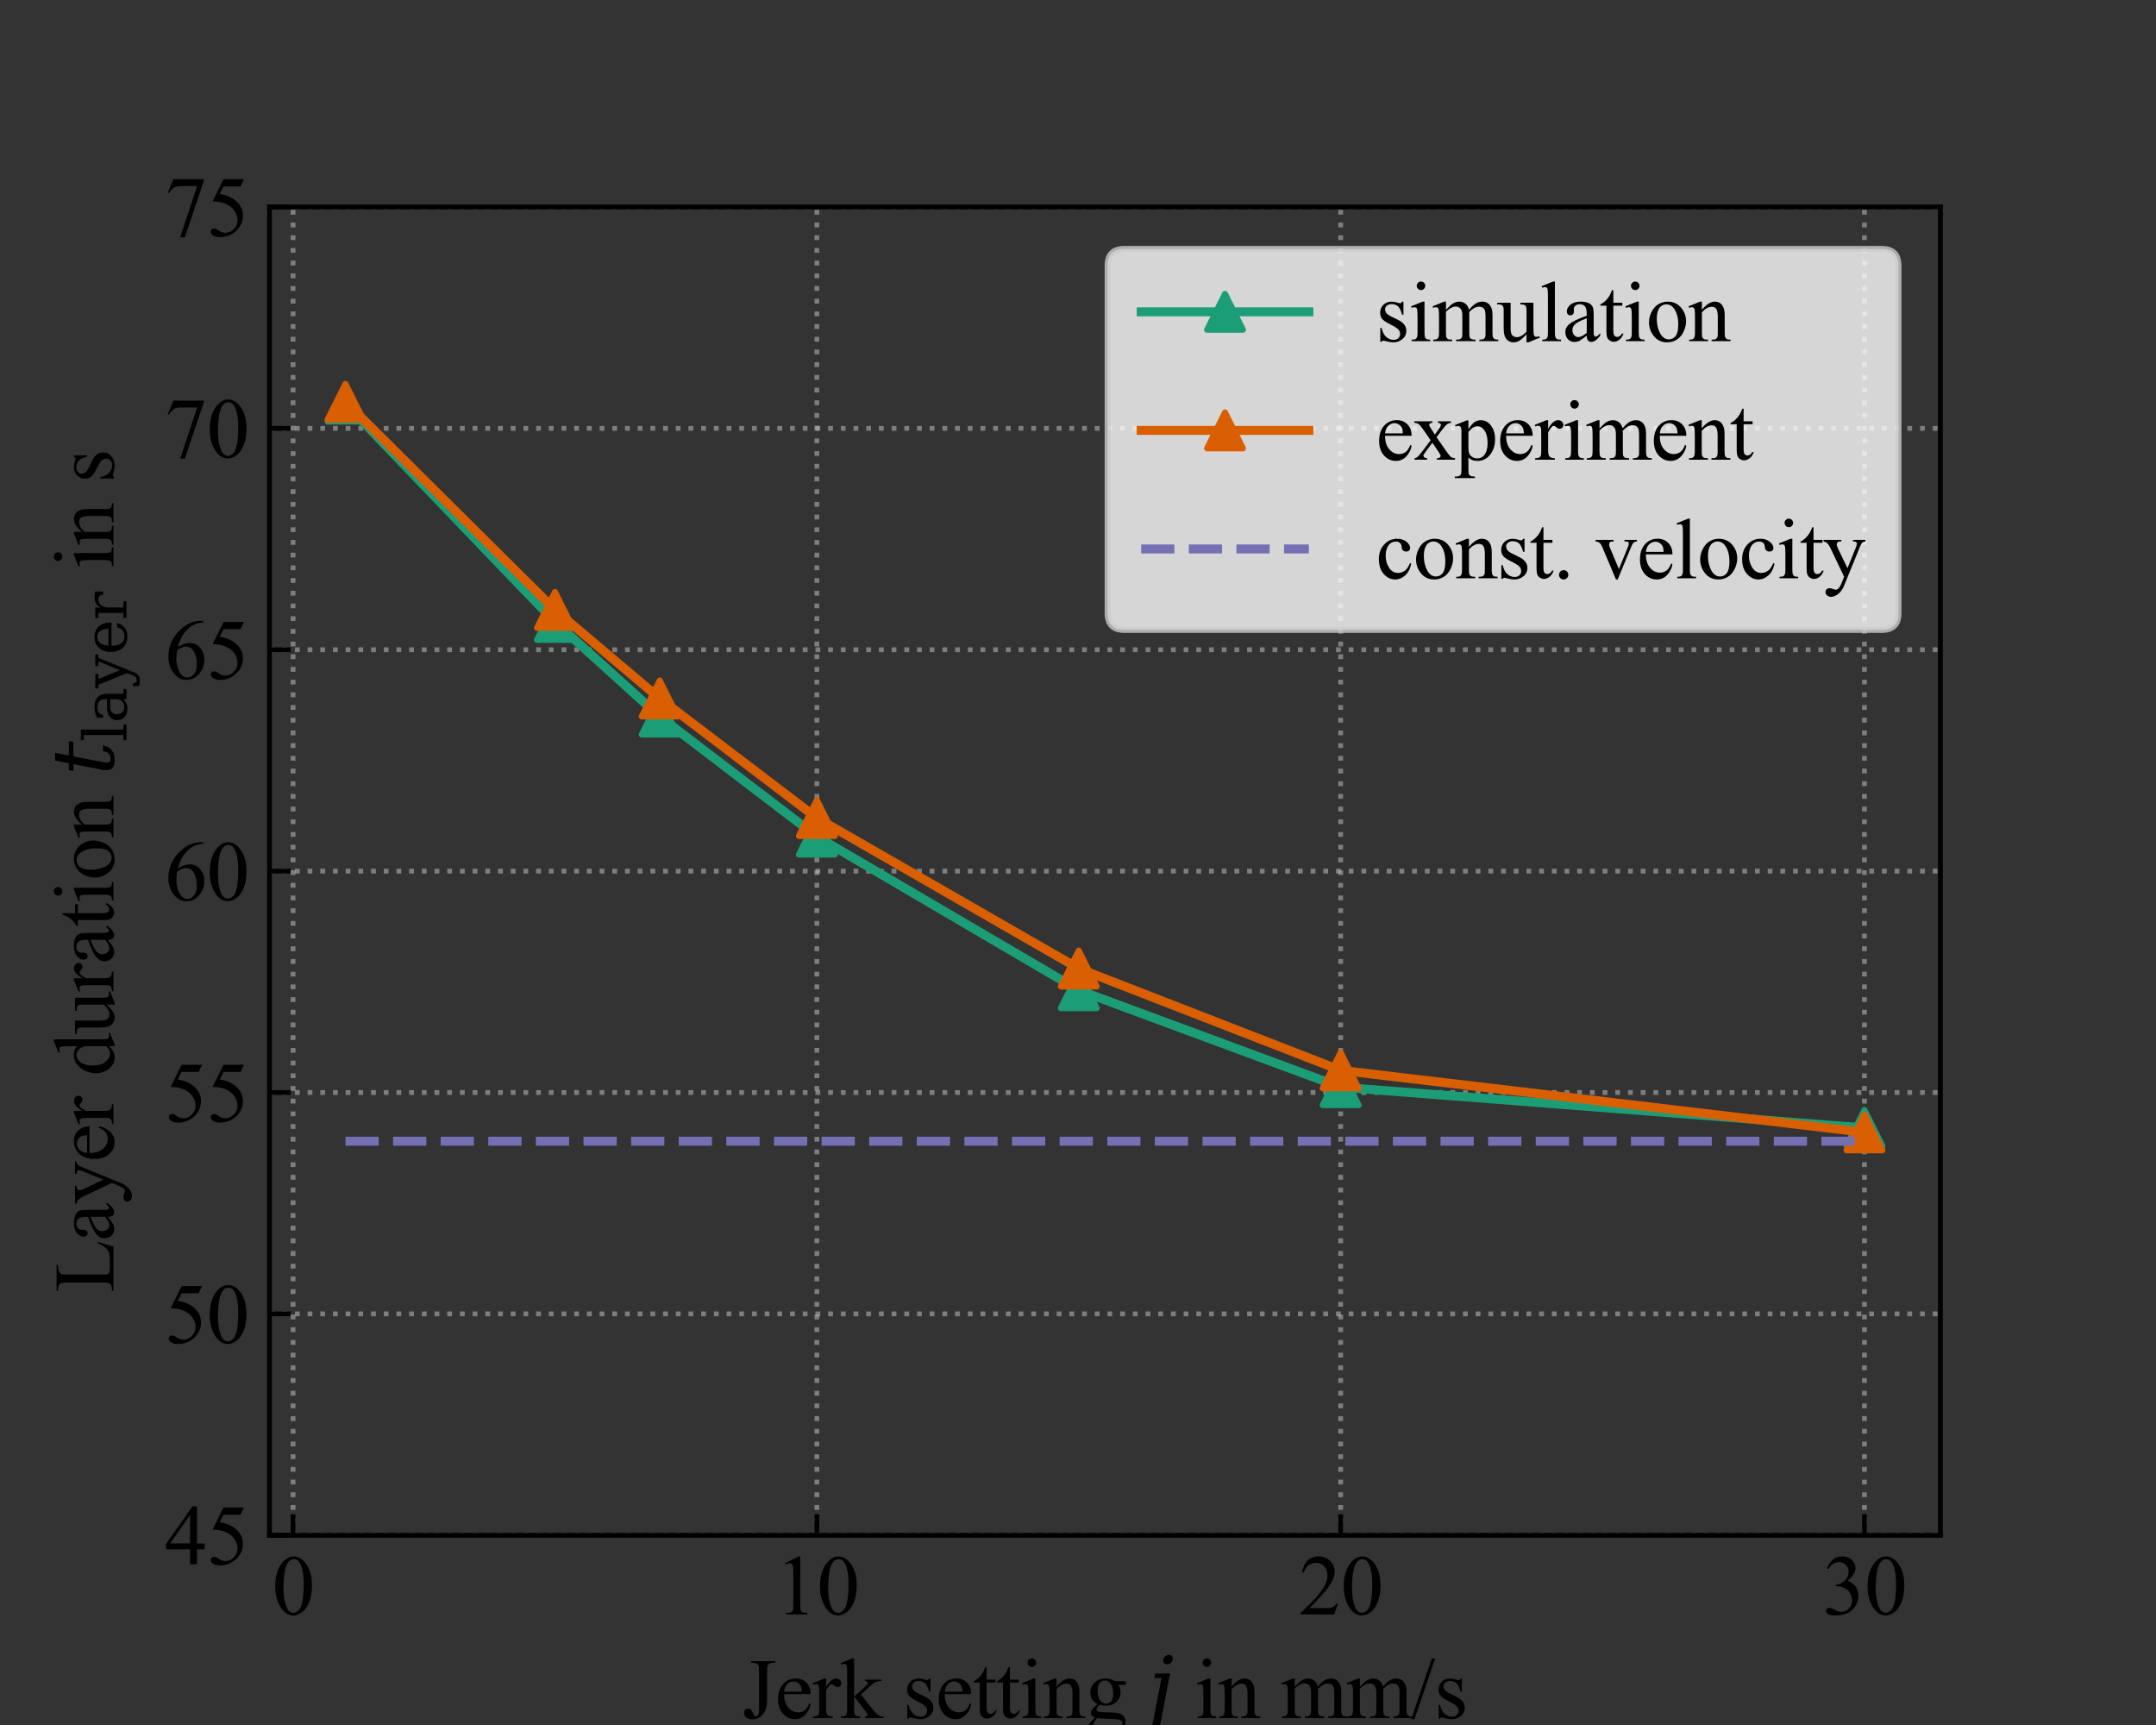 <?xml version="1.0" encoding="utf-8" standalone="no"?>
<!DOCTYPE svg PUBLIC "-//W3C//DTD SVG 1.1//EN"
  "http://www.w3.org/Graphics/SVG/1.1/DTD/svg11.dtd">
<svg xmlns:xlink="http://www.w3.org/1999/xlink" width="360pt" height="288pt" viewBox="0 0 360 288" xmlns="http://www.w3.org/2000/svg" version="1.1">
 <rect x="0" y="0" width="360" height="288" fill="#333333" stroke="none"/>
 <defs>
  <style type="text/css">*{stroke-linejoin: round; stroke-linecap: butt}</style>
 </defs>
 <g id="figure_1">
  <g id="patch_1">
   <path d="M 0 288
L 360 288
L 360 0
L 0 0
L 0 288
z
" style="fill: none"/>
  </g>
  <g id="axes_1">
   <g id="patch_2">
    <path d="M 45 256.32
L 324 256.32
L 324 34.56
L 45 34.56
L 45 256.32
z
" style="fill: none"/>
   </g>
   <g id="matplotlib.axis_1">
    <g id="xtick_1">
     <g id="line2d_1">
      <path d="M 48.936 256.32
L 48.936 34.56
" clip-path="url(#pa4ecc9be75)" style="fill: none; stroke-dasharray: 0.8,1.32; stroke-dashoffset: 0; stroke: #b0b0b0; stroke-opacity: 0.6; stroke-width: 0.8"/>
     </g>
     <g id="line2d_2">
      <defs>
       <path id="m57480d78c2" d="M 0 0
L 0 -3.5
" style="stroke: #000000; stroke-width: 0.8"/>
      </defs>
      <g>
       <use xlink:href="#m57480d78c2" x="48.936" y="256.32" style="stroke: #000000; stroke-width: 0.8"/>
      </g>
     </g>
     <g id="text_1">
      <!-- 0 -->
      <g transform="translate(45.436 269.541) scale(0.14 -0.14)">
       <defs>
        <path id="TimesNewRomanPSMT-30" d="M 231 2094
Q 231 2819 450 3342
Q 669 3866 1031 4122
Q 1313 4325 1613 4325
Q 2100 4325 2488 3828
Q 2972 3213 2972 2159
Q 2972 1422 2759 906
Q 2547 391 2217 158
Q 1888 -75 1581 -75
Q 975 -75 572 641
Q 231 1244 231 2094
z
M 844 2016
Q 844 1141 1059 588
Q 1238 122 1591 122
Q 1759 122 1940 273
Q 2122 425 2216 781
Q 2359 1319 2359 2297
Q 2359 3022 2209 3506
Q 2097 3866 1919 4016
Q 1791 4119 1609 4119
Q 1397 4119 1231 3928
Q 1006 3669 925 3112
Q 844 2556 844 2016
z
" transform="scale(0.016)"/>
       </defs>
       <use xlink:href="#TimesNewRomanPSMT-30"/>
      </g>
     </g>
    </g>
    <g id="xtick_2">
     <g id="line2d_3">
      <path d="M 136.397 256.32
L 136.397 34.56
" clip-path="url(#pa4ecc9be75)" style="fill: none; stroke-dasharray: 0.8,1.32; stroke-dashoffset: 0; stroke: #b0b0b0; stroke-opacity: 0.6; stroke-width: 0.8"/>
     </g>
     <g id="line2d_4">
      <g>
       <use xlink:href="#m57480d78c2" x="136.397" y="256.32" style="stroke: #000000; stroke-width: 0.8"/>
      </g>
     </g>
     <g id="text_2">
      <!-- 10 -->
      <g transform="translate(129.397 269.541) scale(0.14 -0.14)">
       <defs>
        <path id="TimesNewRomanPSMT-31" d="M 750 3822
L 1781 4325
L 1884 4325
L 1884 747
Q 1884 391 1914 303
Q 1944 216 2037 169
Q 2131 122 2419 116
L 2419 0
L 825 0
L 825 116
Q 1125 122 1212 167
Q 1300 213 1334 289
Q 1369 366 1369 747
L 1369 3034
Q 1369 3497 1338 3628
Q 1316 3728 1258 3775
Q 1200 3822 1119 3822
Q 1003 3822 797 3725
L 750 3822
z
" transform="scale(0.016)"/>
       </defs>
       <use xlink:href="#TimesNewRomanPSMT-31"/>
       <use xlink:href="#TimesNewRomanPSMT-30" x="50"/>
      </g>
     </g>
    </g>
    <g id="xtick_3">
     <g id="line2d_5">
      <path d="M 223.857 256.32
L 223.857 34.56
" clip-path="url(#pa4ecc9be75)" style="fill: none; stroke-dasharray: 0.8,1.32; stroke-dashoffset: 0; stroke: #b0b0b0; stroke-opacity: 0.6; stroke-width: 0.8"/>
     </g>
     <g id="line2d_6">
      <g>
       <use xlink:href="#m57480d78c2" x="223.857" y="256.32" style="stroke: #000000; stroke-width: 0.8"/>
      </g>
     </g>
     <g id="text_3">
      <!-- 20 -->
      <g transform="translate(216.857 269.541) scale(0.14 -0.14)">
       <defs>
        <path id="TimesNewRomanPSMT-32" d="M 2934 816
L 2638 0
L 138 0
L 138 116
Q 1241 1122 1691 1759
Q 2141 2397 2141 2925
Q 2141 3328 1894 3587
Q 1647 3847 1303 3847
Q 991 3847 742 3664
Q 494 3481 375 3128
L 259 3128
Q 338 3706 661 4015
Q 984 4325 1469 4325
Q 1984 4325 2329 3994
Q 2675 3663 2675 3213
Q 2675 2891 2525 2569
Q 2294 2063 1775 1497
Q 997 647 803 472
L 1909 472
Q 2247 472 2383 497
Q 2519 522 2628 598
Q 2738 675 2819 816
L 2934 816
z
" transform="scale(0.016)"/>
       </defs>
       <use xlink:href="#TimesNewRomanPSMT-32"/>
       <use xlink:href="#TimesNewRomanPSMT-30" x="50"/>
      </g>
     </g>
    </g>
    <g id="xtick_4">
     <g id="line2d_7">
      <path d="M 311.318 256.32
L 311.318 34.56
" clip-path="url(#pa4ecc9be75)" style="fill: none; stroke-dasharray: 0.8,1.32; stroke-dashoffset: 0; stroke: #b0b0b0; stroke-opacity: 0.6; stroke-width: 0.8"/>
     </g>
     <g id="line2d_8">
      <g>
       <use xlink:href="#m57480d78c2" x="311.318" y="256.32" style="stroke: #000000; stroke-width: 0.8"/>
      </g>
     </g>
     <g id="text_4">
      <!-- 30 -->
      <g transform="translate(304.318 269.541) scale(0.14 -0.14)">
       <defs>
        <path id="TimesNewRomanPSMT-33" d="M 325 3431
Q 506 3859 782 4092
Q 1059 4325 1472 4325
Q 1981 4325 2253 3994
Q 2459 3747 2459 3466
Q 2459 3003 1878 2509
Q 2269 2356 2469 2072
Q 2669 1788 2669 1403
Q 2669 853 2319 450
Q 1863 -75 997 -75
Q 569 -75 414 31
Q 259 138 259 259
Q 259 350 332 419
Q 406 488 509 488
Q 588 488 669 463
Q 722 447 909 348
Q 1097 250 1169 231
Q 1284 197 1416 197
Q 1734 197 1970 444
Q 2206 691 2206 1028
Q 2206 1275 2097 1509
Q 2016 1684 1919 1775
Q 1784 1900 1550 2001
Q 1316 2103 1072 2103
L 972 2103
L 972 2197
Q 1219 2228 1467 2375
Q 1716 2522 1828 2728
Q 1941 2934 1941 3181
Q 1941 3503 1739 3701
Q 1538 3900 1238 3900
Q 753 3900 428 3381
L 325 3431
z
" transform="scale(0.016)"/>
       </defs>
       <use xlink:href="#TimesNewRomanPSMT-33"/>
       <use xlink:href="#TimesNewRomanPSMT-30" x="50"/>
      </g>
     </g>
    </g>
    <g id="text_5">
     <!-- Jerk setting $j$ in mm/s -->
     <g transform="translate(123.95 286.896) scale(0.14 -0.14)">
      <defs>
       <path id="TimesNewRomanPSMT-4a" d="M 638 4122
L 638 4238
L 2453 4238
L 2453 4122
L 2300 4122
Q 2041 4122 1922 3969
Q 1847 3869 1847 3488
L 1847 1416
Q 1847 938 1742 641
Q 1638 344 1381 123
Q 1125 -97 763 -97
Q 469 -97 300 48
Q 131 194 131 381
Q 131 534 209 613
Q 313 709 450 709
Q 550 709 629 643
Q 709 578 831 294
Q 903 125 1016 125
Q 1100 125 1173 228
Q 1247 331 1247 594
L 1247 3488
Q 1247 3809 1206 3913
Q 1175 3991 1075 4047
Q 941 4122 791 4122
L 638 4122
z
" transform="scale(0.016)"/>
       <path id="TimesNewRomanPSMT-65" d="M 681 1784
Q 678 1147 991 784
Q 1303 422 1725 422
Q 2006 422 2214 576
Q 2422 731 2563 1106
L 2659 1044
Q 2594 616 2278 264
Q 1963 -88 1488 -88
Q 972 -88 605 314
Q 238 716 238 1394
Q 238 2128 614 2539
Q 991 2950 1559 2950
Q 2041 2950 2350 2633
Q 2659 2316 2659 1784
L 681 1784
z
M 681 1966
L 2006 1966
Q 1991 2241 1941 2353
Q 1863 2528 1708 2628
Q 1553 2728 1384 2728
Q 1125 2728 920 2526
Q 716 2325 681 1966
z
" transform="scale(0.016)"/>
       <path id="TimesNewRomanPSMT-72" d="M 1038 2947
L 1038 2303
Q 1397 2947 1775 2947
Q 1947 2947 2059 2842
Q 2172 2738 2172 2600
Q 2172 2478 2090 2393
Q 2009 2309 1897 2309
Q 1788 2309 1652 2417
Q 1516 2525 1450 2525
Q 1394 2525 1328 2463
Q 1188 2334 1038 2041
L 1038 669
Q 1038 431 1097 309
Q 1138 225 1241 169
Q 1344 113 1538 113
L 1538 0
L 72 0
L 72 113
Q 291 113 397 181
Q 475 231 506 341
Q 522 394 522 644
L 522 1753
Q 522 2253 501 2348
Q 481 2444 426 2487
Q 372 2531 291 2531
Q 194 2531 72 2484
L 41 2597
L 906 2947
L 1038 2947
z
" transform="scale(0.016)"/>
       <path id="TimesNewRomanPSMT-6b" d="M 1047 4444
L 1047 1597
L 1775 2259
Q 2006 2472 2044 2528
Q 2069 2566 2069 2603
Q 2069 2666 2017 2711
Q 1966 2756 1847 2763
L 1847 2863
L 3091 2863
L 3091 2763
Q 2834 2756 2664 2684
Q 2494 2613 2291 2428
L 1556 1750
L 2291 822
Q 2597 438 2703 334
Q 2853 188 2966 144
Q 3044 113 3238 113
L 3238 0
L 1847 0
L 1847 113
Q 1966 116 2008 148
Q 2050 181 2050 241
Q 2050 313 1925 472
L 1047 1594
L 1047 644
Q 1047 366 1086 278
Q 1125 191 1197 153
Q 1269 116 1509 113
L 1509 0
L 53 0
L 53 113
Q 272 113 381 166
Q 447 200 481 272
Q 528 375 528 628
L 528 3234
Q 528 3731 506 3842
Q 484 3953 434 3995
Q 384 4038 303 4038
Q 238 4038 106 3984
L 53 4094
L 903 4444
L 1047 4444
z
" transform="scale(0.016)"/>
       <path id="TimesNewRomanPSMT-20" transform="scale(0.016)"/>
       <path id="TimesNewRomanPSMT-73" d="M 2050 2947
L 2050 1972
L 1947 1972
Q 1828 2431 1642 2597
Q 1456 2763 1169 2763
Q 950 2763 815 2647
Q 681 2531 681 2391
Q 681 2216 781 2091
Q 878 1963 1175 1819
L 1631 1597
Q 2266 1288 2266 781
Q 2266 391 1970 151
Q 1675 -88 1309 -88
Q 1047 -88 709 6
Q 606 38 541 38
Q 469 38 428 -44
L 325 -44
L 325 978
L 428 978
Q 516 541 762 319
Q 1009 97 1316 97
Q 1531 97 1667 223
Q 1803 350 1803 528
Q 1803 744 1651 891
Q 1500 1038 1047 1263
Q 594 1488 453 1669
Q 313 1847 313 2119
Q 313 2472 555 2709
Q 797 2947 1181 2947
Q 1350 2947 1591 2875
Q 1750 2828 1803 2828
Q 1853 2828 1881 2850
Q 1909 2872 1947 2947
L 2050 2947
z
" transform="scale(0.016)"/>
       <path id="TimesNewRomanPSMT-74" d="M 1031 3803
L 1031 2863
L 1700 2863
L 1700 2644
L 1031 2644
L 1031 788
Q 1031 509 1111 412
Q 1191 316 1316 316
Q 1419 316 1516 380
Q 1613 444 1666 569
L 1788 569
Q 1678 263 1478 108
Q 1278 -47 1066 -47
Q 922 -47 784 33
Q 647 113 581 261
Q 516 409 516 719
L 516 2644
L 63 2644
L 63 2747
Q 234 2816 414 2980
Q 594 3144 734 3369
Q 806 3488 934 3803
L 1031 3803
z
" transform="scale(0.016)"/>
       <path id="TimesNewRomanPSMT-69" d="M 928 4444
Q 1059 4444 1151 4351
Q 1244 4259 1244 4128
Q 1244 3997 1151 3903
Q 1059 3809 928 3809
Q 797 3809 703 3903
Q 609 3997 609 4128
Q 609 4259 701 4351
Q 794 4444 928 4444
z
M 1188 2947
L 1188 647
Q 1188 378 1227 289
Q 1266 200 1342 156
Q 1419 113 1622 113
L 1622 0
L 231 0
L 231 113
Q 441 113 512 153
Q 584 194 626 287
Q 669 381 669 647
L 669 1750
Q 669 2216 641 2353
Q 619 2453 572 2492
Q 525 2531 444 2531
Q 356 2531 231 2484
L 188 2597
L 1050 2947
L 1188 2947
z
" transform="scale(0.016)"/>
       <path id="TimesNewRomanPSMT-6e" d="M 1034 2341
Q 1538 2947 1994 2947
Q 2228 2947 2397 2830
Q 2566 2713 2666 2444
Q 2734 2256 2734 1869
L 2734 647
Q 2734 375 2778 278
Q 2813 200 2889 156
Q 2966 113 3172 113
L 3172 0
L 1756 0
L 1756 113
L 1816 113
Q 2016 113 2095 173
Q 2175 234 2206 353
Q 2219 400 2219 647
L 2219 1819
Q 2219 2209 2117 2386
Q 2016 2563 1775 2563
Q 1403 2563 1034 2156
L 1034 647
Q 1034 356 1069 288
Q 1113 197 1189 155
Q 1266 113 1500 113
L 1500 0
L 84 0
L 84 113
L 147 113
Q 366 113 442 223
Q 519 334 519 647
L 519 1709
Q 519 2225 495 2337
Q 472 2450 423 2490
Q 375 2531 294 2531
Q 206 2531 84 2484
L 38 2597
L 900 2947
L 1034 2947
L 1034 2341
z
" transform="scale(0.016)"/>
       <path id="TimesNewRomanPSMT-67" d="M 966 1044
Q 703 1172 562 1401
Q 422 1631 422 1909
Q 422 2334 742 2640
Q 1063 2947 1563 2947
Q 1972 2947 2272 2747
L 2878 2747
Q 3013 2747 3034 2739
Q 3056 2731 3066 2713
Q 3084 2684 3084 2613
Q 3084 2531 3069 2500
Q 3059 2484 3036 2475
Q 3013 2466 2878 2466
L 2506 2466
Q 2681 2241 2681 1891
Q 2681 1491 2375 1206
Q 2069 922 1553 922
Q 1341 922 1119 984
Q 981 866 932 777
Q 884 688 884 625
Q 884 572 936 522
Q 988 472 1138 450
Q 1225 438 1575 428
Q 2219 413 2409 384
Q 2700 344 2873 169
Q 3047 -6 3047 -263
Q 3047 -616 2716 -925
Q 2228 -1381 1444 -1381
Q 841 -1381 425 -1109
Q 191 -953 191 -784
Q 191 -709 225 -634
Q 278 -519 444 -313
Q 466 -284 763 25
Q 600 122 533 198
Q 466 275 466 372
Q 466 481 555 628
Q 644 775 966 1044
z
M 1509 2797
Q 1278 2797 1122 2612
Q 966 2428 966 2047
Q 966 1553 1178 1281
Q 1341 1075 1591 1075
Q 1828 1075 1981 1253
Q 2134 1431 2134 1813
Q 2134 2309 1919 2591
Q 1759 2797 1509 2797
z
M 934 0
Q 788 -159 713 -296
Q 638 -434 638 -550
Q 638 -700 819 -813
Q 1131 -1006 1722 -1006
Q 2284 -1006 2551 -807
Q 2819 -609 2819 -384
Q 2819 -222 2659 -153
Q 2497 -84 2016 -72
Q 1313 -53 934 0
z
" transform="scale(0.016)"/>
       <path id="DejaVuSerif-Italic-6a" d="M 1172 4353
Q 1197 4497 1323 4603
Q 1450 4709 1597 4709
Q 1741 4709 1825 4603
Q 1888 4522 1888 4422
Q 1888 4388 1881 4353
Q 1850 4206 1729 4103
Q 1609 4000 1459 4000
Q 1313 4000 1225 4103
Q 1163 4181 1163 4281
Q 1163 4316 1172 4353
z
M 1047 2988
L 503 2988
L 566 3322
L 1684 3322
L 978 -325
Q 878 -838 515 -1130
Q 153 -1422 -381 -1422
Q -606 -1422 -800 -1370
Q -994 -1319 -1169 -1216
L -1034 -531
L -738 -531
Q -747 -609 -747 -675
Q -747 -869 -669 -972
Q -563 -1113 -306 -1113
Q -22 -1113 150 -920
Q 322 -728 403 -325
L 1047 2988
z
" transform="scale(0.016)"/>
       <path id="TimesNewRomanPSMT-6d" d="M 1050 2338
Q 1363 2650 1419 2697
Q 1559 2816 1721 2881
Q 1884 2947 2044 2947
Q 2313 2947 2506 2790
Q 2700 2634 2766 2338
Q 3088 2713 3309 2830
Q 3531 2947 3766 2947
Q 3994 2947 4170 2830
Q 4347 2713 4450 2447
Q 4519 2266 4519 1878
L 4519 647
Q 4519 378 4559 278
Q 4591 209 4675 161
Q 4759 113 4950 113
L 4950 0
L 3538 0
L 3538 113
L 3597 113
Q 3781 113 3884 184
Q 3956 234 3988 344
Q 4000 397 4000 647
L 4000 1878
Q 4000 2228 3916 2372
Q 3794 2572 3525 2572
Q 3359 2572 3192 2489
Q 3025 2406 2788 2181
L 2781 2147
L 2788 2013
L 2788 647
Q 2788 353 2820 281
Q 2853 209 2943 161
Q 3034 113 3253 113
L 3253 0
L 1806 0
L 1806 113
Q 2044 113 2133 169
Q 2222 225 2256 338
Q 2272 391 2272 647
L 2272 1878
Q 2272 2228 2169 2381
Q 2031 2581 1784 2581
Q 1616 2581 1450 2491
Q 1191 2353 1050 2181
L 1050 647
Q 1050 366 1089 281
Q 1128 197 1204 155
Q 1281 113 1516 113
L 1516 0
L 100 0
L 100 113
Q 297 113 375 155
Q 453 197 493 289
Q 534 381 534 647
L 534 1741
Q 534 2213 506 2350
Q 484 2453 437 2492
Q 391 2531 309 2531
Q 222 2531 100 2484
L 53 2597
L 916 2947
L 1050 2947
L 1050 2338
z
" transform="scale(0.016)"/>
       <path id="TimesNewRomanPSMT-2f" d="M 1794 4444
L 259 -88
L 9 -88
L 1544 4444
L 1794 4444
z
" transform="scale(0.016)"/>
      </defs>
      <use xlink:href="#TimesNewRomanPSMT-4a" transform="translate(0 0.422)"/>
      <use xlink:href="#TimesNewRomanPSMT-65" transform="translate(38.916 0.422)"/>
      <use xlink:href="#TimesNewRomanPSMT-72" transform="translate(83.301 0.422)"/>
      <use xlink:href="#TimesNewRomanPSMT-6b" transform="translate(116.602 0.422)"/>
      <use xlink:href="#TimesNewRomanPSMT-20" transform="translate(166.602 0.422)"/>
      <use xlink:href="#TimesNewRomanPSMT-73" transform="translate(191.602 0.422)"/>
      <use xlink:href="#TimesNewRomanPSMT-65" transform="translate(230.518 0.422)"/>
      <use xlink:href="#TimesNewRomanPSMT-74" transform="translate(274.902 0.422)"/>
      <use xlink:href="#TimesNewRomanPSMT-74" transform="translate(302.686 0.422)"/>
      <use xlink:href="#TimesNewRomanPSMT-69" transform="translate(330.469 0.422)"/>
      <use xlink:href="#TimesNewRomanPSMT-6e" transform="translate(358.252 0.422)"/>
      <use xlink:href="#TimesNewRomanPSMT-67" transform="translate(408.252 0.422)"/>
      <use xlink:href="#TimesNewRomanPSMT-20" transform="translate(458.252 0.422)"/>
      <use xlink:href="#DejaVuSerif-Italic-6a" transform="translate(483.252 0.422)"/>
      <use xlink:href="#TimesNewRomanPSMT-20" transform="translate(514.258 0.422)"/>
      <use xlink:href="#TimesNewRomanPSMT-69" transform="translate(539.258 0.422)"/>
      <use xlink:href="#TimesNewRomanPSMT-6e" transform="translate(567.041 0.422)"/>
      <use xlink:href="#TimesNewRomanPSMT-20" transform="translate(617.041 0.422)"/>
      <use xlink:href="#TimesNewRomanPSMT-6d" transform="translate(642.041 0.422)"/>
      <use xlink:href="#TimesNewRomanPSMT-6d" transform="translate(719.824 0.422)"/>
      <use xlink:href="#TimesNewRomanPSMT-2f" transform="translate(797.607 0.422)"/>
      <use xlink:href="#TimesNewRomanPSMT-73" transform="translate(825.391 0.422)"/>
     </g>
    </g>
   </g>
   <g id="matplotlib.axis_2">
    <g id="ytick_1">
     <g id="line2d_9">
      <path d="M 45 256.32
L 324 256.32
" clip-path="url(#pa4ecc9be75)" style="fill: none; stroke-dasharray: 0.8,1.32; stroke-dashoffset: 0; stroke: #b0b0b0; stroke-opacity: 0.6; stroke-width: 0.8"/>
     </g>
     <g id="line2d_10">
      <defs>
       <path id="mba1ed0af2f" d="M 0 0
L 3.5 0
" style="stroke: #000000; stroke-width: 0.8"/>
      </defs>
      <g>
       <use xlink:href="#mba1ed0af2f" x="45" y="256.32" style="stroke: #000000; stroke-width: 0.8"/>
      </g>
     </g>
     <g id="text_6">
      <!-- 45 -->
      <g transform="translate(27.5 261.181) scale(0.14 -0.14)">
       <defs>
        <path id="TimesNewRomanPSMT-34" d="M 2978 1563
L 2978 1119
L 2409 1119
L 2409 0
L 1894 0
L 1894 1119
L 100 1119
L 100 1519
L 2066 4325
L 2409 4325
L 2409 1563
L 2978 1563
z
M 1894 1563
L 1894 3666
L 406 1563
L 1894 1563
z
" transform="scale(0.016)"/>
        <path id="TimesNewRomanPSMT-35" d="M 2778 4238
L 2534 3706
L 1259 3706
L 981 3138
Q 1809 3016 2294 2522
Q 2709 2097 2709 1522
Q 2709 1188 2573 903
Q 2438 619 2231 419
Q 2025 219 1772 97
Q 1413 -75 1034 -75
Q 653 -75 479 54
Q 306 184 306 341
Q 306 428 378 495
Q 450 563 559 563
Q 641 563 702 538
Q 763 513 909 409
Q 1144 247 1384 247
Q 1750 247 2026 523
Q 2303 800 2303 1197
Q 2303 1581 2056 1914
Q 1809 2247 1375 2428
Q 1034 2569 447 2591
L 1259 4238
L 2778 4238
z
" transform="scale(0.016)"/>
       </defs>
       <use xlink:href="#TimesNewRomanPSMT-34"/>
       <use xlink:href="#TimesNewRomanPSMT-35" x="50"/>
      </g>
     </g>
    </g>
    <g id="ytick_2">
     <g id="line2d_11">
      <path d="M 45 219.36
L 324 219.36
" clip-path="url(#pa4ecc9be75)" style="fill: none; stroke-dasharray: 0.8,1.32; stroke-dashoffset: 0; stroke: #b0b0b0; stroke-opacity: 0.6; stroke-width: 0.8"/>
     </g>
     <g id="line2d_12">
      <g>
       <use xlink:href="#mba1ed0af2f" x="45" y="219.36" style="stroke: #000000; stroke-width: 0.8"/>
      </g>
     </g>
     <g id="text_7">
      <!-- 50 -->
      <g transform="translate(27.5 224.221) scale(0.14 -0.14)">
       <use xlink:href="#TimesNewRomanPSMT-35"/>
       <use xlink:href="#TimesNewRomanPSMT-30" x="50"/>
      </g>
     </g>
    </g>
    <g id="ytick_3">
     <g id="line2d_13">
      <path d="M 45 182.4
L 324 182.4
" clip-path="url(#pa4ecc9be75)" style="fill: none; stroke-dasharray: 0.8,1.32; stroke-dashoffset: 0; stroke: #b0b0b0; stroke-opacity: 0.6; stroke-width: 0.8"/>
     </g>
     <g id="line2d_14">
      <g>
       <use xlink:href="#mba1ed0af2f" x="45" y="182.4" style="stroke: #000000; stroke-width: 0.8"/>
      </g>
     </g>
     <g id="text_8">
      <!-- 55 -->
      <g transform="translate(27.5 187.261) scale(0.14 -0.14)">
       <use xlink:href="#TimesNewRomanPSMT-35"/>
       <use xlink:href="#TimesNewRomanPSMT-35" x="50"/>
      </g>
     </g>
    </g>
    <g id="ytick_4">
     <g id="line2d_15">
      <path d="M 45 145.44
L 324 145.44
" clip-path="url(#pa4ecc9be75)" style="fill: none; stroke-dasharray: 0.8,1.32; stroke-dashoffset: 0; stroke: #b0b0b0; stroke-opacity: 0.6; stroke-width: 0.8"/>
     </g>
     <g id="line2d_16">
      <g>
       <use xlink:href="#mba1ed0af2f" x="45" y="145.44" style="stroke: #000000; stroke-width: 0.8"/>
      </g>
     </g>
     <g id="text_9">
      <!-- 60 -->
      <g transform="translate(27.5 150.301) scale(0.14 -0.14)">
       <defs>
        <path id="TimesNewRomanPSMT-36" d="M 2869 4325
L 2869 4209
Q 2456 4169 2195 4045
Q 1934 3922 1679 3669
Q 1425 3416 1258 3105
Q 1091 2794 978 2366
Q 1428 2675 1881 2675
Q 2316 2675 2634 2325
Q 2953 1975 2953 1425
Q 2953 894 2631 456
Q 2244 -75 1606 -75
Q 1172 -75 869 213
Q 275 772 275 1663
Q 275 2231 503 2743
Q 731 3256 1154 3653
Q 1578 4050 1965 4187
Q 2353 4325 2688 4325
L 2869 4325
z
M 925 2138
Q 869 1716 869 1456
Q 869 1156 980 804
Q 1091 453 1309 247
Q 1469 100 1697 100
Q 1969 100 2183 356
Q 2397 613 2397 1088
Q 2397 1622 2184 2012
Q 1972 2403 1581 2403
Q 1463 2403 1327 2353
Q 1191 2303 925 2138
z
" transform="scale(0.016)"/>
       </defs>
       <use xlink:href="#TimesNewRomanPSMT-36"/>
       <use xlink:href="#TimesNewRomanPSMT-30" x="50"/>
      </g>
     </g>
    </g>
    <g id="ytick_5">
     <g id="line2d_17">
      <path d="M 45 108.48
L 324 108.48
" clip-path="url(#pa4ecc9be75)" style="fill: none; stroke-dasharray: 0.8,1.32; stroke-dashoffset: 0; stroke: #b0b0b0; stroke-opacity: 0.6; stroke-width: 0.8"/>
     </g>
     <g id="line2d_18">
      <g>
       <use xlink:href="#mba1ed0af2f" x="45" y="108.48" style="stroke: #000000; stroke-width: 0.8"/>
      </g>
     </g>
     <g id="text_10">
      <!-- 65 -->
      <g transform="translate(27.5 113.341) scale(0.14 -0.14)">
       <use xlink:href="#TimesNewRomanPSMT-36"/>
       <use xlink:href="#TimesNewRomanPSMT-35" x="50"/>
      </g>
     </g>
    </g>
    <g id="ytick_6">
     <g id="line2d_19">
      <path d="M 45 71.52
L 324 71.52
" clip-path="url(#pa4ecc9be75)" style="fill: none; stroke-dasharray: 0.8,1.32; stroke-dashoffset: 0; stroke: #b0b0b0; stroke-opacity: 0.6; stroke-width: 0.8"/>
     </g>
     <g id="line2d_20">
      <g>
       <use xlink:href="#mba1ed0af2f" x="45" y="71.52" style="stroke: #000000; stroke-width: 0.8"/>
      </g>
     </g>
     <g id="text_11">
      <!-- 70 -->
      <g transform="translate(27.5 76.381) scale(0.14 -0.14)">
       <defs>
        <path id="TimesNewRomanPSMT-37" d="M 644 4238
L 2916 4238
L 2916 4119
L 1503 -88
L 1153 -88
L 2419 3728
L 1253 3728
Q 900 3728 750 3644
Q 488 3500 328 3200
L 238 3234
L 644 4238
z
" transform="scale(0.016)"/>
       </defs>
       <use xlink:href="#TimesNewRomanPSMT-37"/>
       <use xlink:href="#TimesNewRomanPSMT-30" x="50"/>
      </g>
     </g>
    </g>
    <g id="ytick_7">
     <g id="line2d_21">
      <path d="M 45 34.56
L 324 34.56
" clip-path="url(#pa4ecc9be75)" style="fill: none; stroke-dasharray: 0.8,1.32; stroke-dashoffset: 0; stroke: #b0b0b0; stroke-opacity: 0.6; stroke-width: 0.8"/>
     </g>
     <g id="line2d_22">
      <g>
       <use xlink:href="#mba1ed0af2f" x="45" y="34.56" style="stroke: #000000; stroke-width: 0.8"/>
      </g>
     </g>
     <g id="text_12">
      <!-- 75 -->
      <g transform="translate(27.5 39.421) scale(0.14 -0.14)">
       <use xlink:href="#TimesNewRomanPSMT-37"/>
       <use xlink:href="#TimesNewRomanPSMT-35" x="50"/>
      </g>
     </g>
    </g>
    <g id="text_13">
     <!-- Layer duration $t_\mathrm{layer}$ in s -->
     <g transform="translate(19.02 215.79) rotate(-90) scale(0.14 -0.14)">
      <defs>
       <path id="TimesNewRomanPSMT-4c" d="M 3669 1172
L 3772 1150
L 3409 0
L 128 0
L 128 116
L 288 116
Q 556 116 672 291
Q 738 391 738 753
L 738 3488
Q 738 3884 650 3984
Q 528 4122 288 4122
L 128 4122
L 128 4238
L 2047 4238
L 2047 4122
Q 1709 4125 1573 4059
Q 1438 3994 1388 3894
Q 1338 3794 1338 3416
L 1338 753
Q 1338 494 1388 397
Q 1425 331 1503 300
Q 1581 269 1991 269
L 2300 269
Q 2788 269 2984 341
Q 3181 413 3343 595
Q 3506 778 3669 1172
z
" transform="scale(0.016)"/>
       <path id="TimesNewRomanPSMT-61" d="M 1822 413
Q 1381 72 1269 19
Q 1100 -59 909 -59
Q 613 -59 420 144
Q 228 347 228 678
Q 228 888 322 1041
Q 450 1253 767 1440
Q 1084 1628 1822 1897
L 1822 2009
Q 1822 2438 1686 2597
Q 1550 2756 1291 2756
Q 1094 2756 978 2650
Q 859 2544 859 2406
L 866 2225
Q 866 2081 792 2003
Q 719 1925 600 1925
Q 484 1925 411 2006
Q 338 2088 338 2228
Q 338 2497 613 2722
Q 888 2947 1384 2947
Q 1766 2947 2009 2819
Q 2194 2722 2281 2516
Q 2338 2381 2338 1966
L 2338 994
Q 2338 584 2353 492
Q 2369 400 2405 369
Q 2441 338 2488 338
Q 2538 338 2575 359
Q 2641 400 2828 588
L 2828 413
Q 2478 -56 2159 -56
Q 2006 -56 1915 50
Q 1825 156 1822 413
z
M 1822 616
L 1822 1706
Q 1350 1519 1213 1441
Q 966 1303 859 1153
Q 753 1003 753 825
Q 753 600 887 451
Q 1022 303 1197 303
Q 1434 303 1822 616
z
" transform="scale(0.016)"/>
       <path id="TimesNewRomanPSMT-79" d="M 38 2863
L 1372 2863
L 1372 2747
L 1306 2747
Q 1166 2747 1095 2686
Q 1025 2625 1025 2534
Q 1025 2413 1128 2197
L 1825 753
L 2466 2334
Q 2519 2463 2519 2588
Q 2519 2644 2497 2672
Q 2472 2706 2419 2726
Q 2366 2747 2231 2747
L 2231 2863
L 3163 2863
L 3163 2747
Q 3047 2734 2984 2696
Q 2922 2659 2847 2556
Q 2819 2513 2741 2316
L 1575 -541
Q 1406 -956 1132 -1168
Q 859 -1381 606 -1381
Q 422 -1381 303 -1275
Q 184 -1169 184 -1031
Q 184 -900 270 -820
Q 356 -741 506 -741
Q 609 -741 788 -809
Q 913 -856 944 -856
Q 1038 -856 1148 -759
Q 1259 -663 1372 -384
L 1575 113
L 547 2272
Q 500 2369 397 2513
Q 319 2622 269 2659
Q 197 2709 38 2747
L 38 2863
z
" transform="scale(0.016)"/>
       <path id="TimesNewRomanPSMT-64" d="M 2222 322
Q 2013 103 1813 7
Q 1613 -88 1381 -88
Q 913 -88 563 304
Q 213 697 213 1313
Q 213 1928 600 2439
Q 988 2950 1597 2950
Q 1975 2950 2222 2709
L 2222 3238
Q 2222 3728 2198 3840
Q 2175 3953 2125 3993
Q 2075 4034 2000 4034
Q 1919 4034 1784 3984
L 1744 4094
L 2597 4444
L 2738 4444
L 2738 1134
Q 2738 631 2761 520
Q 2784 409 2836 365
Q 2888 322 2956 322
Q 3041 322 3181 375
L 3216 266
L 2366 -88
L 2222 -88
L 2222 322
z
M 2222 541
L 2222 2016
Q 2203 2228 2109 2403
Q 2016 2578 1861 2667
Q 1706 2756 1559 2756
Q 1284 2756 1069 2509
Q 784 2184 784 1559
Q 784 928 1059 592
Q 1334 256 1672 256
Q 1956 256 2222 541
z
" transform="scale(0.016)"/>
       <path id="TimesNewRomanPSMT-75" d="M 2709 2863
L 2709 1128
Q 2709 631 2732 520
Q 2756 409 2807 365
Q 2859 322 2928 322
Q 3025 322 3147 375
L 3191 266
L 2334 -88
L 2194 -88
L 2194 519
Q 1825 119 1631 15
Q 1438 -88 1222 -88
Q 981 -88 804 51
Q 628 191 559 409
Q 491 628 491 1028
L 491 2306
Q 491 2509 447 2587
Q 403 2666 317 2708
Q 231 2750 6 2747
L 6 2863
L 1009 2863
L 1009 947
Q 1009 547 1148 422
Q 1288 297 1484 297
Q 1619 297 1789 381
Q 1959 466 2194 703
L 2194 2325
Q 2194 2569 2105 2655
Q 2016 2741 1734 2747
L 1734 2863
L 2709 2863
z
" transform="scale(0.016)"/>
       <path id="TimesNewRomanPSMT-6f" d="M 1600 2947
Q 2250 2947 2644 2453
Q 2978 2031 2978 1484
Q 2978 1100 2793 706
Q 2609 313 2286 112
Q 1963 -88 1566 -88
Q 919 -88 538 428
Q 216 863 216 1403
Q 216 1797 411 2186
Q 606 2575 925 2761
Q 1244 2947 1600 2947
z
M 1503 2744
Q 1338 2744 1170 2645
Q 1003 2547 900 2300
Q 797 2053 797 1666
Q 797 1041 1045 587
Q 1294 134 1700 134
Q 2003 134 2200 384
Q 2397 634 2397 1244
Q 2397 2006 2069 2444
Q 1847 2744 1503 2744
z
" transform="scale(0.016)"/>
       <path id="DejaVuSerif-Italic-74" d="M 856 2988
L 350 2988
L 416 3322
L 922 3322
L 1122 4353
L 1700 4353
L 1500 3322
L 2581 3322
L 2516 2988
L 1434 2988
L 1025 878
Q 978 631 978 488
Q 978 388 1000 338
Q 1059 219 1278 219
Q 1503 219 1633 351
Q 1763 484 1825 781
L 2259 781
Q 2147 328 1884 118
Q 1622 -91 1169 -91
Q 672 -91 506 131
Q 406 266 406 516
Q 406 675 447 878
L 856 2988
z
" transform="scale(0.016)"/>
       <path id="DejaVuSerif-6c" d="M 1313 331
L 1856 331
L 1856 0
L 184 0
L 184 331
L 738 331
L 738 4531
L 184 4531
L 184 4863
L 1313 4863
L 1313 331
z
" transform="scale(0.016)"/>
       <path id="DejaVuSerif-61" d="M 2547 1044
L 2547 1747
L 1806 1747
Q 1378 1747 1168 1562
Q 959 1378 959 997
Q 959 650 1171 447
Q 1384 244 1747 244
Q 2106 244 2326 466
Q 2547 688 2547 1044
z
M 3122 2075
L 3122 331
L 3634 331
L 3634 0
L 2547 0
L 2547 359
Q 2356 128 2106 18
Q 1856 -91 1522 -91
Q 969 -91 644 203
Q 319 497 319 997
Q 319 1513 691 1797
Q 1063 2081 1741 2081
L 2547 2081
L 2547 2309
Q 2547 2688 2317 2895
Q 2088 3103 1672 3103
Q 1328 3103 1125 2947
Q 922 2791 872 2484
L 575 2484
L 575 3156
Q 875 3284 1158 3348
Q 1441 3413 1709 3413
Q 2400 3413 2761 3070
Q 3122 2728 3122 2075
z
" transform="scale(0.016)"/>
       <path id="DejaVuSerif-79" d="M 1381 -609
L 1600 -56
L 359 2988
L -19 2988
L -19 3322
L 1509 3322
L 1509 2988
L 978 2988
L 1913 703
L 2847 2988
L 2350 2988
L 2350 3322
L 3597 3322
L 3597 2988
L 3225 2988
L 1703 -750
Q 1547 -1138 1356 -1280
Q 1166 -1422 819 -1422
Q 672 -1422 517 -1397
Q 363 -1372 206 -1325
L 206 -691
L 500 -691
Q 519 -903 608 -995
Q 697 -1088 884 -1088
Q 1056 -1088 1161 -992
Q 1266 -897 1381 -609
z
" transform="scale(0.016)"/>
       <path id="DejaVuSerif-65" d="M 3469 1600
L 991 1600
L 991 1575
Q 991 903 1244 561
Q 1497 219 1991 219
Q 2369 219 2611 417
Q 2853 616 2950 1006
L 3413 1006
Q 3275 459 2904 184
Q 2534 -91 1931 -91
Q 1203 -91 761 389
Q 319 869 319 1663
Q 319 2450 753 2931
Q 1188 3413 1894 3413
Q 2647 3413 3050 2948
Q 3453 2484 3469 1600
z
M 2791 1931
Q 2772 2513 2545 2808
Q 2319 3103 1894 3103
Q 1497 3103 1269 2806
Q 1041 2509 991 1931
L 2791 1931
z
" transform="scale(0.016)"/>
       <path id="DejaVuSerif-72" d="M 3059 3328
L 3059 2497
L 2728 2497
Q 2713 2744 2591 2866
Q 2469 2988 2234 2988
Q 1809 2988 1582 2694
Q 1356 2400 1356 1850
L 1356 331
L 2022 331
L 2022 0
L 263 0
L 263 331
L 781 331
L 781 2994
L 231 2994
L 231 3322
L 1356 3322
L 1356 2731
Q 1525 3078 1790 3245
Q 2056 3413 2438 3413
Q 2578 3413 2733 3391
Q 2888 3369 3059 3328
z
" transform="scale(0.016)"/>
      </defs>
      <use xlink:href="#TimesNewRomanPSMT-4c" transform="translate(0 0.562)"/>
      <use xlink:href="#TimesNewRomanPSMT-61" transform="translate(61.084 0.562)"/>
      <use xlink:href="#TimesNewRomanPSMT-79" transform="translate(105.469 0.562)"/>
      <use xlink:href="#TimesNewRomanPSMT-65" transform="translate(155.469 0.562)"/>
      <use xlink:href="#TimesNewRomanPSMT-72" transform="translate(199.854 0.562)"/>
      <use xlink:href="#TimesNewRomanPSMT-20" transform="translate(233.154 0.562)"/>
      <use xlink:href="#TimesNewRomanPSMT-64" transform="translate(258.154 0.562)"/>
      <use xlink:href="#TimesNewRomanPSMT-75" transform="translate(308.154 0.562)"/>
      <use xlink:href="#TimesNewRomanPSMT-72" transform="translate(358.154 0.562)"/>
      <use xlink:href="#TimesNewRomanPSMT-61" transform="translate(391.455 0.562)"/>
      <use xlink:href="#TimesNewRomanPSMT-74" transform="translate(435.84 0.562)"/>
      <use xlink:href="#TimesNewRomanPSMT-69" transform="translate(463.623 0.562)"/>
      <use xlink:href="#TimesNewRomanPSMT-6f" transform="translate(491.406 0.562)"/>
      <use xlink:href="#TimesNewRomanPSMT-6e" transform="translate(541.406 0.562)"/>
      <use xlink:href="#TimesNewRomanPSMT-20" transform="translate(591.406 0.562)"/>
      <use xlink:href="#DejaVuSerif-Italic-74" transform="translate(616.406 0.562)"/>
      <use xlink:href="#DejaVuSerif-6c" transform="translate(656.592 -15.009) scale(0.7)"/>
      <use xlink:href="#DejaVuSerif-61" transform="translate(678.979 -15.009) scale(0.7)"/>
      <use xlink:href="#DejaVuSerif-79" transform="translate(720.713 -15.009) scale(0.7)"/>
      <use xlink:href="#DejaVuSerif-65" transform="translate(760.259 -15.009) scale(0.7)"/>
      <use xlink:href="#DejaVuSerif-72" transform="translate(801.685 -15.009) scale(0.7)"/>
      <use xlink:href="#TimesNewRomanPSMT-20" transform="translate(837.742 0.562)"/>
      <use xlink:href="#TimesNewRomanPSMT-69" transform="translate(862.742 0.562)"/>
      <use xlink:href="#TimesNewRomanPSMT-6e" transform="translate(890.525 0.562)"/>
      <use xlink:href="#TimesNewRomanPSMT-20" transform="translate(940.525 0.562)"/>
      <use xlink:href="#TimesNewRomanPSMT-73" transform="translate(965.525 0.562)"/>
     </g>
    </g>
   </g>
   <g id="line2d_23">
    <path d="M 57.682 67.38
L 92.666 103.823
L 110.158 119.642
L 136.397 139.674
L 180.127 165.324
L 223.857 181.513
L 311.318 188.314
" clip-path="url(#pa4ecc9be75)" style="fill: none; stroke: #1b9e77; stroke-width: 1.5; stroke-linecap: square"/>
    <defs>
     <path id="m69f1ff3403" d="M 0 -3
L -3 3
L 3 3
z
" style="stroke: #1b9e77; stroke-linejoin: miter"/>
    </defs>
    <g clip-path="url(#pa4ecc9be75)">
     <use xlink:href="#m69f1ff3403" x="57.682" y="67.38" style="fill: #1b9e77; stroke: #1b9e77; stroke-linejoin: miter"/>
     <use xlink:href="#m69f1ff3403" x="92.666" y="103.823" style="fill: #1b9e77; stroke: #1b9e77; stroke-linejoin: miter"/>
     <use xlink:href="#m69f1ff3403" x="110.158" y="119.642" style="fill: #1b9e77; stroke: #1b9e77; stroke-linejoin: miter"/>
     <use xlink:href="#m69f1ff3403" x="136.397" y="139.674" style="fill: #1b9e77; stroke: #1b9e77; stroke-linejoin: miter"/>
     <use xlink:href="#m69f1ff3403" x="180.127" y="165.324" style="fill: #1b9e77; stroke: #1b9e77; stroke-linejoin: miter"/>
     <use xlink:href="#m69f1ff3403" x="223.857" y="181.513" style="fill: #1b9e77; stroke: #1b9e77; stroke-linejoin: miter"/>
     <use xlink:href="#m69f1ff3403" x="311.318" y="188.314" style="fill: #1b9e77; stroke: #1b9e77; stroke-linejoin: miter"/>
    </g>
   </g>
   <g id="line2d_24">
    <path d="M 57.682 67.085
L 92.666 101.827
L 110.158 116.611
L 136.397 136.57
L 180.127 161.702
L 223.857 178.704
L 311.318 189.053
" clip-path="url(#pa4ecc9be75)" style="fill: none; stroke: #d95f02; stroke-width: 1.5; stroke-linecap: square"/>
    <defs>
     <path id="m3f9d1111ca" d="M 0 -3
L -3 3
L 3 3
z
" style="stroke: #d95f02; stroke-linejoin: miter"/>
    </defs>
    <g clip-path="url(#pa4ecc9be75)">
     <use xlink:href="#m3f9d1111ca" x="57.682" y="67.085" style="fill: #d95f02; stroke: #d95f02; stroke-linejoin: miter"/>
     <use xlink:href="#m3f9d1111ca" x="92.666" y="101.827" style="fill: #d95f02; stroke: #d95f02; stroke-linejoin: miter"/>
     <use xlink:href="#m3f9d1111ca" x="110.158" y="116.611" style="fill: #d95f02; stroke: #d95f02; stroke-linejoin: miter"/>
     <use xlink:href="#m3f9d1111ca" x="136.397" y="136.57" style="fill: #d95f02; stroke: #d95f02; stroke-linejoin: miter"/>
     <use xlink:href="#m3f9d1111ca" x="180.127" y="161.702" style="fill: #d95f02; stroke: #d95f02; stroke-linejoin: miter"/>
     <use xlink:href="#m3f9d1111ca" x="223.857" y="178.704" style="fill: #d95f02; stroke: #d95f02; stroke-linejoin: miter"/>
     <use xlink:href="#m3f9d1111ca" x="311.318" y="189.053" style="fill: #d95f02; stroke: #d95f02; stroke-linejoin: miter"/>
    </g>
   </g>
   <g id="line2d_25">
    <path d="M 57.682 190.531
L 92.666 190.531
L 110.158 190.531
L 136.397 190.531
L 180.127 190.531
L 223.857 190.531
L 311.318 190.531
" clip-path="url(#pa4ecc9be75)" style="fill: none; stroke-dasharray: 5.55,2.4; stroke-dashoffset: 0; stroke: #7570b3; stroke-width: 1.5"/>
   </g>
   <g id="patch_3">
    <path d="M 45 256.32
L 45 34.56
" style="fill: none; stroke: #000000; stroke-width: 0.8; stroke-linejoin: miter; stroke-linecap: square"/>
   </g>
   <g id="patch_4">
    <path d="M 324 256.32
L 324 34.56
" style="fill: none; stroke: #000000; stroke-width: 0.8; stroke-linejoin: miter; stroke-linecap: square"/>
   </g>
   <g id="patch_5">
    <path d="M 45 256.32
L 324 256.32
" style="fill: none; stroke: #000000; stroke-width: 0.8; stroke-linejoin: miter; stroke-linecap: square"/>
   </g>
   <g id="patch_6">
    <path d="M 45 34.56
L 324 34.56
" style="fill: none; stroke: #000000; stroke-width: 0.8; stroke-linejoin: miter; stroke-linecap: square"/>
   </g>
   <g id="legend_1">
    <g id="patch_7">
     <path d="M 187.749 105.17
L 314.2 105.17
Q 317 105.17 317 102.37
L 317 44.36
Q 317 41.56 314.2 41.56
L 187.749 41.56
Q 184.949 41.56 184.949 44.36
L 184.949 102.37
Q 184.949 105.17 187.749 105.17
z
" style="fill: #ffffff; opacity: 0.8; stroke: #cccccc; stroke-linejoin: miter"/>
    </g>
    <g id="line2d_26">
     <path d="M 190.549 52.06
L 204.549 52.06
L 218.549 52.06
" style="fill: none; stroke: #1b9e77; stroke-width: 1.5; stroke-linecap: square"/>
     <g>
      <use xlink:href="#m69f1ff3403" x="204.549" y="52.06" style="fill: #1b9e77; stroke: #1b9e77; stroke-linejoin: miter"/>
     </g>
    </g>
    <g id="text_14">
     <!-- simulation -->
     <g transform="translate(229.749 56.96) scale(0.14 -0.14)">
      <defs>
       <path id="TimesNewRomanPSMT-6c" d="M 1184 4444
L 1184 647
Q 1184 378 1223 290
Q 1263 203 1344 158
Q 1425 113 1647 113
L 1647 0
L 244 0
L 244 113
Q 441 113 512 153
Q 584 194 625 287
Q 666 381 666 647
L 666 3247
Q 666 3731 644 3842
Q 622 3953 573 3993
Q 525 4034 450 4034
Q 369 4034 244 3984
L 191 4094
L 1044 4444
L 1184 4444
z
" transform="scale(0.016)"/>
      </defs>
      <use xlink:href="#TimesNewRomanPSMT-73"/>
      <use xlink:href="#TimesNewRomanPSMT-69" x="38.916"/>
      <use xlink:href="#TimesNewRomanPSMT-6d" x="66.699"/>
      <use xlink:href="#TimesNewRomanPSMT-75" x="144.482"/>
      <use xlink:href="#TimesNewRomanPSMT-6c" x="194.482"/>
      <use xlink:href="#TimesNewRomanPSMT-61" x="222.266"/>
      <use xlink:href="#TimesNewRomanPSMT-74" x="266.65"/>
      <use xlink:href="#TimesNewRomanPSMT-69" x="294.434"/>
      <use xlink:href="#TimesNewRomanPSMT-6f" x="322.217"/>
      <use xlink:href="#TimesNewRomanPSMT-6e" x="372.217"/>
     </g>
    </g>
    <g id="line2d_27">
     <path d="M 190.549 71.855
L 204.549 71.855
L 218.549 71.855
" style="fill: none; stroke: #d95f02; stroke-width: 1.5; stroke-linecap: square"/>
     <g>
      <use xlink:href="#m3f9d1111ca" x="204.549" y="71.855" style="fill: #d95f02; stroke: #d95f02; stroke-linejoin: miter"/>
     </g>
    </g>
    <g id="text_15">
     <!-- experiment -->
     <g transform="translate(229.749 76.755) scale(0.14 -0.14)">
      <defs>
       <path id="TimesNewRomanPSMT-78" d="M 84 2863
L 1431 2863
L 1431 2747
Q 1303 2747 1251 2703
Q 1200 2659 1200 2588
Q 1200 2513 1309 2356
Q 1344 2306 1413 2200
L 1616 1875
L 1850 2200
Q 2075 2509 2075 2591
Q 2075 2656 2022 2701
Q 1969 2747 1850 2747
L 1850 2863
L 2819 2863
L 2819 2747
Q 2666 2738 2553 2663
Q 2400 2556 2134 2200
L 1744 1678
L 2456 653
Q 2719 275 2831 198
Q 2944 122 3122 113
L 3122 0
L 1772 0
L 1772 113
Q 1913 113 1991 175
Q 2050 219 2050 291
Q 2050 363 1850 653
L 1431 1266
L 972 653
Q 759 369 759 316
Q 759 241 829 180
Q 900 119 1041 113
L 1041 0
L 106 0
L 106 113
Q 219 128 303 191
Q 422 281 703 653
L 1303 1450
L 759 2238
Q 528 2575 401 2661
Q 275 2747 84 2747
L 84 2863
z
" transform="scale(0.016)"/>
       <path id="TimesNewRomanPSMT-70" d="M -6 2578
L 875 2934
L 994 2934
L 994 2266
Q 1216 2644 1439 2795
Q 1663 2947 1909 2947
Q 2341 2947 2628 2609
Q 2981 2197 2981 1534
Q 2981 794 2556 309
Q 2206 -88 1675 -88
Q 1444 -88 1275 -22
Q 1150 25 994 166
L 994 -706
Q 994 -1000 1030 -1079
Q 1066 -1159 1155 -1206
Q 1244 -1253 1478 -1253
L 1478 -1369
L -22 -1369
L -22 -1253
L 56 -1253
Q 228 -1256 350 -1188
Q 409 -1153 442 -1076
Q 475 -1000 475 -688
L 475 2019
Q 475 2297 450 2372
Q 425 2447 370 2484
Q 316 2522 222 2522
Q 147 2522 31 2478
L -6 2578
z
M 994 2081
L 994 1013
Q 994 666 1022 556
Q 1066 375 1236 237
Q 1406 100 1666 100
Q 1978 100 2172 344
Q 2425 663 2425 1241
Q 2425 1897 2138 2250
Q 1938 2494 1663 2494
Q 1513 2494 1366 2419
Q 1253 2363 994 2081
z
" transform="scale(0.016)"/>
      </defs>
      <use xlink:href="#TimesNewRomanPSMT-65"/>
      <use xlink:href="#TimesNewRomanPSMT-78" x="44.385"/>
      <use xlink:href="#TimesNewRomanPSMT-70" x="94.385"/>
      <use xlink:href="#TimesNewRomanPSMT-65" x="144.385"/>
      <use xlink:href="#TimesNewRomanPSMT-72" x="188.77"/>
      <use xlink:href="#TimesNewRomanPSMT-69" x="222.07"/>
      <use xlink:href="#TimesNewRomanPSMT-6d" x="249.854"/>
      <use xlink:href="#TimesNewRomanPSMT-65" x="327.637"/>
      <use xlink:href="#TimesNewRomanPSMT-6e" x="372.021"/>
      <use xlink:href="#TimesNewRomanPSMT-74" x="422.021"/>
     </g>
    </g>
    <g id="line2d_28">
     <path d="M 190.549 91.649
L 204.549 91.649
L 218.549 91.649
" style="fill: none; stroke-dasharray: 5.55,2.4; stroke-dashoffset: 0; stroke: #7570b3; stroke-width: 1.5"/>
    </g>
    <g id="text_16">
     <!-- const. velocity -->
     <g transform="translate(229.749 96.549) scale(0.14 -0.14)">
      <defs>
       <path id="TimesNewRomanPSMT-63" d="M 2631 1088
Q 2516 522 2178 217
Q 1841 -88 1431 -88
Q 944 -88 581 321
Q 219 731 219 1428
Q 219 2103 620 2525
Q 1022 2947 1584 2947
Q 2006 2947 2278 2723
Q 2550 2500 2550 2259
Q 2550 2141 2473 2067
Q 2397 1994 2259 1994
Q 2075 1994 1981 2113
Q 1928 2178 1911 2362
Q 1894 2547 1784 2644
Q 1675 2738 1481 2738
Q 1169 2738 978 2506
Q 725 2200 725 1697
Q 725 1184 976 792
Q 1228 400 1656 400
Q 1963 400 2206 609
Q 2378 753 2541 1131
L 2631 1088
z
" transform="scale(0.016)"/>
       <path id="TimesNewRomanPSMT-2e" d="M 800 606
Q 947 606 1047 504
Q 1147 403 1147 259
Q 1147 116 1045 14
Q 944 -88 800 -88
Q 656 -88 554 14
Q 453 116 453 259
Q 453 406 554 506
Q 656 606 800 606
z
" transform="scale(0.016)"/>
       <path id="TimesNewRomanPSMT-76" d="M 53 2863
L 1400 2863
L 1400 2747
L 1313 2747
Q 1191 2747 1127 2687
Q 1063 2628 1063 2528
Q 1063 2419 1128 2269
L 1794 688
L 2463 2328
Q 2534 2503 2534 2594
Q 2534 2638 2509 2666
Q 2475 2713 2422 2730
Q 2369 2747 2206 2747
L 2206 2863
L 3141 2863
L 3141 2747
Q 2978 2734 2916 2681
Q 2806 2588 2719 2369
L 1703 -88
L 1575 -88
L 553 2328
Q 484 2497 421 2570
Q 359 2644 263 2694
Q 209 2722 53 2747
L 53 2863
z
" transform="scale(0.016)"/>
      </defs>
      <use xlink:href="#TimesNewRomanPSMT-63"/>
      <use xlink:href="#TimesNewRomanPSMT-6f" x="44.385"/>
      <use xlink:href="#TimesNewRomanPSMT-6e" x="94.385"/>
      <use xlink:href="#TimesNewRomanPSMT-73" x="144.385"/>
      <use xlink:href="#TimesNewRomanPSMT-74" x="183.301"/>
      <use xlink:href="#TimesNewRomanPSMT-2e" x="211.084"/>
      <use xlink:href="#TimesNewRomanPSMT-20" x="236.084"/>
      <use xlink:href="#TimesNewRomanPSMT-76" x="261.084"/>
      <use xlink:href="#TimesNewRomanPSMT-65" x="311.084"/>
      <use xlink:href="#TimesNewRomanPSMT-6c" x="355.469"/>
      <use xlink:href="#TimesNewRomanPSMT-6f" x="383.252"/>
      <use xlink:href="#TimesNewRomanPSMT-63" x="433.252"/>
      <use xlink:href="#TimesNewRomanPSMT-69" x="477.637"/>
      <use xlink:href="#TimesNewRomanPSMT-74" x="505.42"/>
      <use xlink:href="#TimesNewRomanPSMT-79" x="533.203"/>
     </g>
    </g>
   </g>
  </g>
 </g>
 <defs>
  <clipPath id="pa4ecc9be75">
   <rect x="45" y="34.56" width="279" height="221.76"/>
  </clipPath>
 </defs>
</svg>
